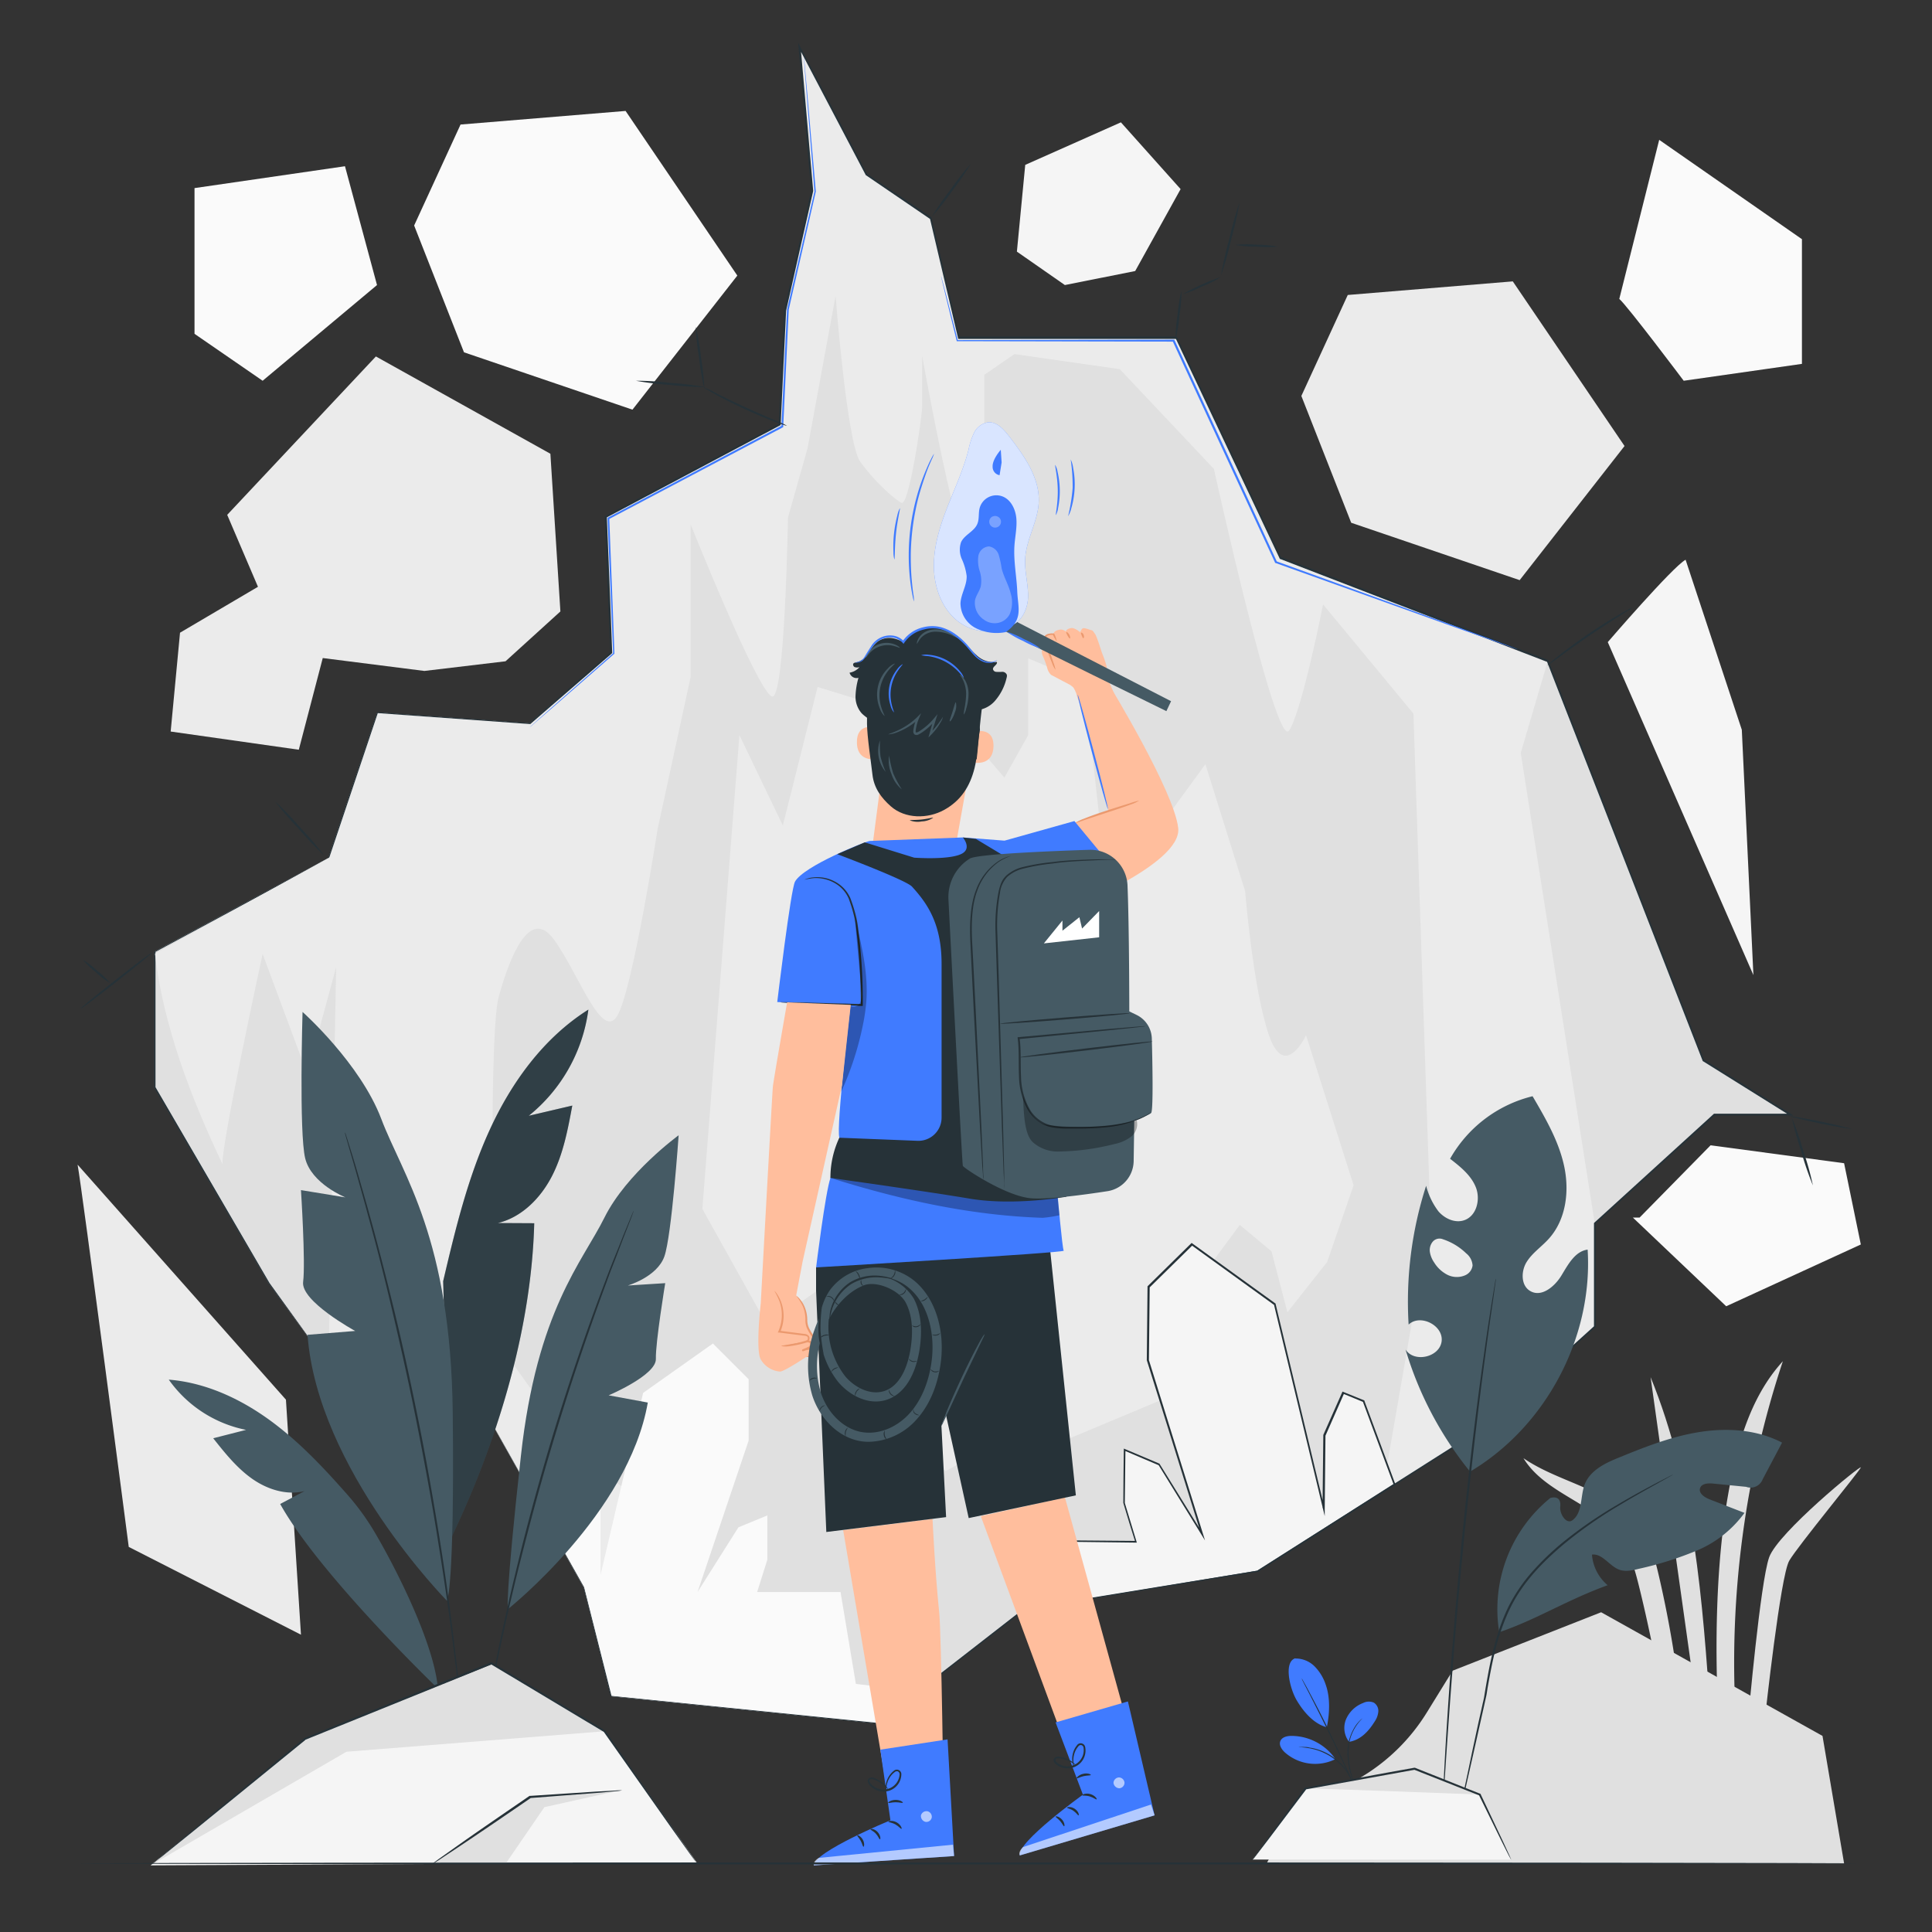 <svg xmlns="http://www.w3.org/2000/svg" viewBox="0 0 500 500"><rect x="0" y="0" width="500" height="500" fill="#333333" stroke="none"/><g id="freepik--background-complete--inject-43"><path d="M20.08,301.41c1.07,5.65,13.24,98.93,13.24,98.93l44.57,22.72L74,362.23Z" style="fill:#ebebeb"></path><path d="M427.17,356.4l12.33,87.78,3.2.1C440.66,414.47,438.48,384.06,427.17,356.4Z" style="fill:#e0e0e0"></path><path d="M461.4,352.29c-8.61,9.43-12.07,22.41-14.25,35-3.09,17.85-3.37,38.92-2.45,57l4.5.1A247.65,247.65,0,0,1,461.4,352.29Z" style="fill:#e0e0e0"></path><path d="M429.43,408.33c-1-4.35-2.12-8.77-4.6-12.47-3.35-5-8.82-8.17-14.31-10.64s-11.28-4.43-16.25-7.84c5.54,9.09,18.12,11.51,24.53,20,3.18,4.23,4.51,9.54,5.75,14.68,2.73,11.22,4.4,20.93,7.13,32.15h3.64A286.67,286.67,0,0,0,429.43,408.33Z" style="fill:#e0e0e0"></path><path d="M452.49,444.28s3.08-34.86,5.37-41.26,23.93-24.08,23.72-23.25S465.35,400,463.06,403.9s-6.24,40.38-6.24,40.38Z" style="fill:#e0e0e0"></path><path d="M477.25,482.25l-5.59-33-57.29-32-38.43,15.12-6.76,10.95a50,50,0,0,1-16.34,16.26c-8.22,5.06-21,14.51-25,22.61Z" style="fill:#e0e0e0"></path><path d="M419.07,77.36c2,1.66,16.67,21.18,16.67,21.18l30.6-4.37V61.9L429.4,36.19Z" style="fill:#fafafa"></path><polygon points="107.18 58.36 120.08 91.18 163.68 106.02 190.82 71.32 161.9 28.71 119.19 32.23 107.18 58.36" style="fill:#fafafa"></polygon><polygon points="336.79 102.47 349.69 135.29 393.29 150.14 420.43 115.43 391.51 72.82 348.8 76.34 336.79 102.47" style="fill:#ebebeb"></polygon><polygon points="275.59 73.77 293.79 70.14 305.54 48.94 290.09 31.66 265.33 42.67 263.17 65.12 275.59 73.77" style="fill:#f5f5f5"></polygon><polygon points="130.83 171.14 145.03 158.24 142.44 117.43 97.28 92.25 58.8 133.24 66.76 151.86 46.59 163.74 44.17 189.32 77.33 194.03 83.53 170.3 109.83 173.64 130.83 171.14" style="fill:#ebebeb"></polygon><path d="M436.23,144.86c-3.35,1.82-20.14,21.32-20.14,21.32l37.69,86.17-3-63.48Z" style="fill:#f5f5f5"></path><polygon points="67.97 98.54 97.57 73.77 89.28 43.02 50.34 48.68 50.34 86.39 67.97 98.54" style="fill:#fafafa"></polygon><polyline points="424.33 315.1 442.7 296.4 477.25 301.04 481.58 322.07 446.74 338.06 422.58 315.1" style="fill:#fafafa"></polyline></g><g id="freepik--Cave--inject-43"><polygon points="85 353.18 118.75 353.18 151.1 410.85 158.14 438.99 227.06 446.02 265.04 416.48 325.52 406.63 383.19 370.06 412.73 343.34 412.73 316.61 443.67 288.48 463.36 288.48 440.86 274.42 400.56 171.05 331.35 144.37 304.42 87.34 248.16 87.34 240.88 56.4 224.25 45.15 206.94 12.2 210.18 49.37 203.15 80.31 201.74 109.85 156.73 133.76 158.14 168.92 137.04 187.21 97.65 184.4 85 222.04 39.98 246.28 39.98 281.45 69.52 332.09 85 353.18" style="fill:#e0e0e0"></polygon><path d="M211.6,177.78l-9,35.86-11.24-23.4-9.59,122.62L198.57,343l16.78-11.64s4.8,34.94,6.85,36.31,22.61,13,22.61,13l15.07-8.22h16.44l29.46-12.33L311.26,330l9.59-13,8.22,6.85,4.11,15.76,10.28-13,6.85-19.86L338,267.91s-5.48,11.91-9.6,0-6.16-37.26-6.16-37.26l-10.28-32.88-13,17.81-5.48,9.59-8.91-13-2.05-18.5-3.43-17.81-13-5.48v19.87l-6.16,11-12.33-14.39-2.74-13v-11l-15.07,20.55Z" style="fill:#ebebeb"></path><path d="M157.89,438l20.86-41.2-28.56-19.43-17.14-24-5.14-1.71s-1.71-83.4,1.15-93.69,8-23.42,14.28-14.85,12.44,26.56,16.44,19.71,10.41-48.27,10.41-48.27l8.56-39.42V135.74s17.12,42.85,21,44.5c3.41,1.47,4.17-46.27,4.17-46.27L209,116l7.25-39.45s2.92,38,6.33,42.86,8.77,9.74,10.72,10.72,5.35-22.41,5.35-24.84V92.09s9.91,55.52,13,51.14,3.09-20.95,3.09-20.95V97l7.79-5.36,27.27,3.9,24.36,25.81s16.07,73.06,19.48,67.7,8.77-32.63,8.77-32.63l23.38,28.25,4.38,130-12.41,71.51,22.14-14.05,32.81-28.79V316.61L393.57,194.86l7-23.81-69.21-26.68-26.93-57H248.16L240.88,56.4,224.25,45.15,206.94,12.2l3.24,37.17-7,30.94-1.41,29.54-45,23.91,1.41,35.16L137,187.21,97.65,184.4,85,222l2.34,10.81L85,353.18h33.75l32.35,57.67Z" style="fill:#ebebeb"></path><polygon points="265.04 416.48 268.14 398.69 293.99 398.95 290.93 388.9 291.07 375.18 300 378.96 311.13 397 297.11 352.03 297.3 333.03 308.49 322.07 329.97 337.59 342.62 390.36 342.81 371.49 347.67 360.46 352.93 362.62 360.94 384.17 325.52 406.63 265.04 416.48" style="fill:#f5f5f5"></polygon><path d="M265,416.48l60.45-10-.07,0,35.4-22.5-.09.27-8-21.55.13.14-5.25-2.16.31-.13c-1.51,3.45-3.17,7.21-4.85,11l0-.1c-.06,5.95-.13,12.35-.19,18.87l0,2.05-.48-2c-3.66-15.25-7.53-31.4-11.52-48l-1.14-4.76.1.15-21.47-15.52.33,0q-5.67,5.56-11.19,11l.07-.18q-.09,9.69-.2,19V352c5,16.06,9.7,31.14,14,45l.52,1.67-.91-1.48-11.12-18.05.09.08-8.93-3.8.27-.17c-.06,4.84-.11,9.4-.16,13.72v0c1.11,3.64,2.1,6.93,3.05,10.06l.06.2H294l-25.85-.32.1-.08L265,416.48s0-.38.18-1.14l.57-3.41c.51-3,1.27-7.49,2.25-13.26v-.09h.09l25.85.21-.15.21c-1-3.13-2-6.41-3.08-10.05v-.06c0-4.32.08-8.87.13-13.71v-.29l.26.11,8.94,3.78.05,0,0,.06,11.15,18-.4.18c-4.32-13.84-9-28.92-14.05-45V352q.09-9.28.19-19v-.1l.07-.08,11.19-11,.16-.15.17.13,21.48,15.52.08.05,0,.1,1.14,4.76c4,16.61,7.85,32.76,11.5,48l-.5.05c.07-6.51.14-12.91.2-18.87v-.05l0,0,4.87-11,.1-.22.21.09L353,362.4l.09,0,0,.1,8,21.55.06.17-.15.1-35.44,22.43,0,0h0l-44.4,7.12-12,1.91-3.09.49Z" style="fill:#263238"></path><polyline points="141.94 394.52 147.06 381.18 151.46 379.42 155.42 388.67 155.42 407.61 166.44 360.48 184.5 347.7 193.75 356.95 193.75 372.81 180.53 412.01 191.1 395.27 198.59 392.19 198.59 403.64 195.95 412.01 217.53 412.01 221.5 435.8 237.76 437.69 227.06 446.02 158.14 438.99 151.1 410.85 141.94 394.52" style="fill:#fafafa"></polyline><path d="M85,353.18,69.47,332.13h0L39.88,281.51l0,0v0c0-10.52,0-22.38,0-35.16v-.09l.08,0,45-24.26-.08.09,12.65-37.65,0-.14h.15l39.38,2.8-.14.05L158,168.77l-.07.16c-.44-10.87-.92-22.87-1.42-35.16v-.14l.12-.06,45-23.92-.12.19c.43-9.12.92-19.26,1.4-29.54v0c2.17-9.59,4.58-20.19,7-30.95v.08c-1-11.57-2.12-24.28-3.25-37.17l-.1-1.21.57,1.08c5.4,10.27,11.31,21.54,17.31,32.94l-.08-.09L241,56.19l.08.05,0,.1c2.28,9.68,4.77,20.26,7.28,30.94l-.24-.19h56.42l.07.15,26.94,57-.14-.14L352,152.06l48.62,18.75.11,0,0,.1c13.8,35.4,27.26,70,40.29,103.37l-.1-.12,22.5,14.07.75.46H443.67l.17-.06-30.95,28.12.08-.18c0,9.05,0,17.94,0,26.73v.1l-.07.08-29.55,26.71v0h0l-57.68,36.56,0,0h-.05l-60.48,9.83.09,0-38,29.52-.06,0H227l-68.92-7.07H158l0-.1c-2.65-10.65-4.9-19.67-7-28.13v0c-14.09-25.17-24.7-44.11-32.3-57.7l.06,0L85,353.18l33.75-.07h0l0,0,32.4,57.64h0v0L158.28,439l-.13-.11,68.93,7-.13,0,38-29.55,0,0H265l60.48-9.86-.08,0,57.66-36.58,0,0,29.54-26.73-.08.18c0-8.79,0-17.68,0-26.73v-.1l.08-.08L443.5,288.3l.07-.07h19.79l-.13.46-22.51-14.06-.07,0,0-.08c-13-33.43-26.5-68-40.31-103.37l.15.15-48.62-18.74-20.58-7.94-.1,0,0-.09c-9.24-19.56-18.37-38.89-26.93-57l.23.15H248l-.05-.2c-2.51-10.68-5-21.27-7.28-30.94l.11.15L224.11,45.35l-.06,0,0-.06c-6-11.4-11.9-22.67-17.3-32.94l.46-.14c1.12,12.89,2.23,25.6,3.24,37.16v.08c-2.44,10.75-4.86,21.36-7,30.94v0c-.49,10.28-1,20.42-1.41,29.54V110l-.11.06-45,23.9.12-.2c.48,12.29,1,24.3,1.39,35.17v.1l-.08.06-21.1,18.28-.06,0H137l-39.38-2.83.19-.12L85.16,222.1l0,.06,0,0-45,24.22.08-.12c0,12.78,0,24.64,0,35.16l0-.06c12.54,21.53,22.5,38.65,29.49,50.66h0Z" style="fill:#263238"></path><path d="M40.12,246.8c2.08,18.71,9.52,37.83,17.63,54.82-1.7,0,10.22-54.74,10.22-54.74l11.5,30.95s12.85-46.27,16.34-61.77Z" style="fill:#ebebeb"></path><path d="M208,14.41s0,.21.08.61.1,1,.18,1.82c.14,1.62.36,4,.63,7,.53,6.09,1.3,14.87,2.24,25.68v.06c-2,8.78-4.4,19.15-7,30.54v0c-.44,9.34-.92,19.58-1.43,30.27v.15l-.13.07-7.94,4.19-37.08,19.57.13-.22c.51,13.33,1,25.2,1.33,34.94v.09l-.06.05-16,13.95-4.34,3.74-1.13,1-.4.31.37-.35,1.1-1,4.28-3.81,15.92-14.07-.06.14c-.4-9.73-.9-21.6-1.45-34.94V134l.13-.07,37.06-19.6,7.93-4.19-.13.21c.51-10.69,1-20.92,1.46-30.27v0l7.1-30.51v.06c-.87-10.83-1.57-19.61-2.06-25.7-.23-3-.41-5.38-.54-7-.05-.78-.09-1.39-.12-1.82A5.77,5.77,0,0,1,208,14.41Z" style="fill:#407BFF"></path><path d="M392.68,168a1.26,1.26,0,0,1-.3-.09l-.9-.3-3.45-1.2-12.95-4.59-45-16.13-.1,0,0-.1c-4.53-9.78-9.49-20.49-14.66-31.67-4.12-8.93-8.11-17.55-11.85-25.66l.23.15-56-.11h-.11l0-.11c-1.29-5.25-2.32-9.41-3-12.28-.34-1.41-.6-2.5-.79-3.27-.08-.35-.14-.63-.19-.84a1.2,1.2,0,0,1-.05-.29,1.33,1.33,0,0,1,.09.28l.23.84.86,3.24c.73,2.86,1.8,7,3.15,12.25l-.14-.11,56-.1h.16l.06.14,11.87,25.65c5.16,11.19,10.11,21.91,14.63,31.69l-.14-.13,44.93,16.3,12.9,4.73,3.43,1.28.88.34A1.52,1.52,0,0,1,392.68,168Z" style="fill:#407BFF"></path><path d="M479.63,292.26a145.08,145.08,0,0,1-17-3.51,145.08,145.08,0,0,1,17,3.51Z" style="fill:#263238"></path><path d="M182.29,100.64a63.29,63.29,0,0,1-1.37-8,61.35,61.35,0,0,1-.86-8.08,65.55,65.55,0,0,1,1.37,8A63.7,63.7,0,0,1,182.29,100.64Z" style="fill:#263238"></path><path d="M203.67,110.17a3.07,3.07,0,0,1-.91-.23c-.57-.19-1.39-.48-2.4-.86-2-.76-4.77-1.88-7.76-3.26s-5.63-2.74-7.51-3.78c-1-.52-1.7-1-2.21-1.28a3.49,3.49,0,0,1-.78-.53,24.39,24.39,0,0,1,3.16,1.48c1.92,1,4.58,2.27,7.56,3.64s5.7,2.55,7.68,3.39A26.36,26.36,0,0,1,203.67,110.17Z" style="fill:#263238"></path><path d="M164.55,98.54a73.86,73.86,0,0,1,9,.56,74.81,74.81,0,0,1,8.92,1.08,79.19,79.19,0,0,1-9-.56A80.53,80.53,0,0,1,164.55,98.54Z" style="fill:#263238"></path><path d="M251.24,42.4a73.71,73.71,0,0,1-4.82,7,68.31,68.31,0,0,1-5.25,6.68,70.65,70.65,0,0,1,4.83-7A67.42,67.42,0,0,1,251.24,42.4Z" style="fill:#263238"></path><path d="M305.75,75.35a38.08,38.08,0,0,1-.5,6.25,37.47,37.47,0,0,1-1,6.19,38.74,38.74,0,0,1,.49-6.25A37.3,37.3,0,0,1,305.75,75.35Z" style="fill:#263238"></path><path d="M316,71.68a28.38,28.38,0,0,1-4.84,2.43,28.61,28.61,0,0,1-5,2A55.44,55.44,0,0,1,316,71.68Z" style="fill:#263238"></path><path d="M320.8,52.3a93.47,93.47,0,0,1-2.16,9.57A90.3,90.3,0,0,1,316,71.31a92.09,92.09,0,0,1,2.17-9.57A91.89,91.89,0,0,1,320.8,52.3Z" style="fill:#263238"></path><path d="M330.7,63.84a30.27,30.27,0,0,1-5.5,0,28,28,0,0,1-5.48-.47,30.22,30.22,0,0,1,5.5-.05A28.12,28.12,0,0,1,330.7,63.84Z" style="fill:#263238"></path><path d="M422.4,157.27a3.83,3.83,0,0,1-.85.62c-.67.42-1.47.92-2.4,1.52-2,1.28-4.82,3.06-7.84,5.12s-5.71,4-7.64,5.42l-2.3,1.67a4.08,4.08,0,0,1-.88.57,4,4,0,0,1,.76-.73c.5-.44,1.25-1.06,2.19-1.81,1.88-1.49,4.54-3.48,7.58-5.55s5.86-3.81,7.94-5c1-.6,1.89-1.07,2.49-1.38A4.13,4.13,0,0,1,422.4,157.27Z" style="fill:#263238"></path><path d="M469.18,306.78a80.55,80.55,0,0,1-3-8.72,81.48,81.48,0,0,1-2.47-8.88,81.94,81.94,0,0,1,3,8.72A81,81,0,0,1,469.18,306.78Z" style="fill:#263238"></path><path d="M20.82,261.07c-.09-.11,4-3.46,9.11-7.48s9.33-7.18,9.42-7.07-4,3.46-9.1,7.48S20.91,261.18,20.82,261.07Z" style="fill:#263238"></path><path d="M21.46,248.4a20.55,20.55,0,0,1,3.68,2.81,20.62,20.62,0,0,1,3.34,3.21,21,21,0,0,1-3.68-2.81A21.14,21.14,0,0,1,21.46,248.4Z" style="fill:#263238"></path><path d="M71.18,207.39a84.06,84.06,0,0,1,6.56,6.82,88.3,88.3,0,0,1,6.17,7.18,85.3,85.3,0,0,1-6.56-6.83A89.27,89.27,0,0,1,71.18,207.39Z" style="fill:#263238"></path></g><g id="freepik--Character--inject-43"><path d="M260.54,219l26.32-9.16L279,180.11l8.09-2.81s16.77,27.48,17.83,37-29.63,21.42-29.63,21.42Z" style="fill:#ffbe9d"></path><path d="M294.82,207.19a9.57,9.57,0,0,1-2.35,1.07c-1.5.56-3.58,1.26-5.88,2l-5.89,1.95a23.22,23.22,0,0,1-2.44.81,8.81,8.81,0,0,1,2.31-1.16c1.47-.61,3.55-1.34,5.86-2.09s4.4-1.4,5.92-1.87A19,19,0,0,1,294.82,207.19Z" style="fill:#eb996e"></path><path d="M283.35,164c-.49-.62-.44-.81-1-.94s-1.73-.65-2.13-.44-.68,1-.68,1-1.37-1.22-2.33-1.07-1.34.58-1.36.91a1.92,1.92,0,0,0-1.6-.5c-1,.16-1.64.61-1.64,1.29a3.5,3.5,0,0,0-1.23,0,2.18,2.18,0,0,0-.64.35,1.38,1.38,0,0,0-.43,1.64l.51,1.26s-1.12.42-1.18.89a2.62,2.62,0,0,0,.2,1.28,23.71,23.71,0,0,1,1.22,3.35,3.69,3.69,0,0,0,.95,1.63l4.93,2.6a8.31,8.31,0,0,1,.83.66,6.9,6.9,0,0,1,1,2.44c.84,2.32,3.35,8,3.35,8l8.46-3.64-3.19-7.4-1-2.4a7.29,7.29,0,0,0-.08-2.76,31,31,0,0,0-1.09-3.11C285,168.46,283.85,164.6,283.35,164Z" style="fill:#ffbe9d"></path><path d="M273.51,166a7.46,7.46,0,0,1-1-1.73l0-.1c0,.17.06.11,0,.13h-.18l-.34,0a3.66,3.66,0,0,0-.73.16,1.22,1.22,0,0,0-.8,1.17l0-.1c.2.44.38.9.56,1.37.67,1.76,1.2,3.37,1.59,4.53a10.26,10.26,0,0,1,.56,1.92,6.49,6.49,0,0,1-.91-1.79c-.48-1.13-1.06-2.73-1.73-4.48-.18-.46-.35-.92-.53-1.34l0,0v-.05a1.66,1.66,0,0,1,1.15-1.61,4.82,4.82,0,0,1,.84-.15,2.54,2.54,0,0,1,.39,0l.21,0,.13,0s.13,0,.15.25l0-.1A7.87,7.87,0,0,1,273.51,166Z" style="fill:#eb996e"></path><path d="M276.89,165.26c-.14,0-.36-.32-.6-.75s-.44-.82-.33-.92.5.17.78.66S277,165.23,276.89,165.26Z" style="fill:#eb996e"></path><path d="M280.36,165.16c-.15,0-.25-.32-.4-.66s-.28-.65-.17-.76.47.1.66.56S280.5,165.18,280.36,165.16Z" style="fill:#eb996e"></path><path d="M286.74,209.41c-.14,0-2-6.57-4.17-14.76s-3.81-14.86-3.67-14.89,2,6.57,4.17,14.76S286.88,209.38,286.74,209.41Z" style="fill:#407BFF"></path><path d="M263.69,161.21l-5.43-2.84-.51,3.82,5.74,2.85c.33.36,38.37,19,38.37,19l1.21-2.57Z" style="fill:#455a64"></path><path d="M268.81,130.12c.36-6.4-3.73-12.09-7.63-17.17-1.39-1.82-3.18-3.83-5.46-3.65A4.83,4.83,0,0,0,252.1,112a18,18,0,0,0-1.45,4.43c-1.3,5.08-3.52,9.86-5.43,14.73s-3.53,10-3.53,15.22,1.82,10.68,5.82,14.07c3.66,3.11,9.31,4,13.41,1.62,3.12-.52,5-4.12,5.13-7.36s-.93-6.74-.74-10.13C265.59,139.58,268.54,135.07,268.81,130.12Z" style="fill:#407BFF"></path><g style="opacity:0.8"><path d="M268.81,130.12c.36-6.4-3.73-12.09-7.63-17.17-1.39-1.82-3.18-3.83-5.46-3.65A4.83,4.83,0,0,0,252.1,112a18,18,0,0,0-1.45,4.43c-1.3,5.08-3.52,9.86-5.43,14.73s-3.53,10-3.53,15.22,1.82,10.68,5.82,14.07c3.66,3.11,9.31,4,13.41,1.62,3.12-.52,5-4.12,5.13-7.36s-.93-6.74-.74-10.13C265.59,139.58,268.54,135.07,268.81,130.12Z" style="fill:#fff"></path></g><path d="M263.27,153.18c-.16-4-1-8-.73-12,.16-2.34.69-4.67.49-7s-1.35-4.8-3.52-5.68a4.48,4.48,0,0,0-6,3.07c-.32,1.31-.05,2.74-.57,4-.82,2-3.33,2.8-4.22,4.75a6,6,0,0,0,.22,4.42,14.82,14.82,0,0,1,1.23,4.34c.08,2.43-1.5,4.66-1.6,7.09a7.31,7.31,0,0,0,4,6.41,12.08,12.08,0,0,0,7.73,1C264.91,160.38,263.43,157.19,263.27,153.18Z" style="fill:#407BFF"></path><g style="opacity:0.3"><path d="M261.58,153.63c-.54-2.28-1.84-4.33-2.37-6.62a23.7,23.7,0,0,0-.75-3.44,3.15,3.15,0,0,0-2.54-2.16,3,3,0,0,0-2.72,2.46,8.83,8.83,0,0,0,.35,3.94,8.15,8.15,0,0,1,.27,3.94c-.32,1.25-1.21,2.31-1.48,3.57a5.18,5.18,0,0,0,2.3,5.05,4.63,4.63,0,0,0,2.52.91,4.36,4.36,0,0,0,4.13-2.29A7.8,7.8,0,0,0,261.58,153.63Z" style="fill:#fff"></path></g><g style="opacity:0.3"><path d="M256.81,133.69a1.52,1.52,0,1,0,2.18.88,1.56,1.56,0,0,0-1.8-1" style="fill:#fff"></path></g><path d="M259,116.41s-2.2,2.45-2.11,4.35a2.17,2.17,0,0,0,1.8,2.22l.53-3.29Z" style="fill:#407BFF"></path><path d="M269.3,167.82a23,23,0,0,1-4.49-1.93,23.55,23.55,0,0,1-4.26-2.4,22.85,22.85,0,0,1,4.49,1.93A23.72,23.72,0,0,1,269.3,167.82Z" style="fill:#407BFF"></path><path d="M236.54,155.66a8,8,0,0,1-.37-1.51c-.22-1-.44-2.4-.65-4.17a56.12,56.12,0,0,1-.34-6.25,57.24,57.24,0,0,1,2.06-15.17,55.47,55.47,0,0,1,2-5.94c.67-1.65,1.27-3,1.73-3.85a10,10,0,0,1,.76-1.35,9.85,9.85,0,0,1-.57,1.44c-.41.9-1,2.23-1.58,3.89s-1.26,3.67-1.87,5.93a62.48,62.48,0,0,0-2,15c0,2.34.07,4.45.23,6.22s.32,3.19.48,4.17A9.92,9.92,0,0,1,236.54,155.66Z" style="fill:#407BFF"></path><path d="M231.46,144.78a6.83,6.83,0,0,1-.24-1.95,32.05,32.05,0,0,1,1-9.43,6.57,6.57,0,0,1,.66-1.86c.15,0-.62,2.94-1,6.59S231.62,144.77,231.46,144.78Z" style="fill:#407BFF"></path><path d="M273.27,133.3c-.16,0,.54-2.9.48-6.49s-.81-6.44-.66-6.48a5.51,5.51,0,0,1,.62,1.83,22,22,0,0,1,.13,9.29A5.68,5.68,0,0,1,273.27,133.3Z" style="fill:#407BFF"></path><path d="M276.42,133.6a46.49,46.49,0,0,0,1.18-7.31,47.58,47.58,0,0,0-.51-7.39,6.8,6.8,0,0,1,.63,2.11,22.21,22.21,0,0,1-.47,10.54A7,7,0,0,1,276.42,133.6Z" style="fill:#407BFF"></path><path d="M233.36,166.65l.46-.12a8.47,8.47,0,0,1,7-4.15,11,11,0,0,1,7.72,2.88c1.47,1.3,2.63,2.91,4.1,4.21a6.42,6.42,0,0,0,5.35,1.85c.23.72-1.1,1.14-1,1.89a.89.89,0,0,0,.76.66,10.3,10.3,0,0,0,1.57,0,1.25,1.25,0,0,1,1.25.77,1.52,1.52,0,0,1-.06.76,13.67,13.67,0,0,1-3.11,6.09,7.1,7.1,0,0,1-6.23,2.27,11.27,11.27,0,0,1-4.76-2.68l-8.18-6.56a18.38,18.38,0,0,1-3.49-3.33A6.24,6.24,0,0,1,233.36,166.65Z" style="fill:#263238"></path><path d="M235.07,167.1a8.94,8.94,0,0,0-3.81-1.89,5.33,5.33,0,0,0-4.1.79,11.78,11.78,0,0,0-2.5,3.09,5,5,0,0,1-3.08,2.35,1.13,1.13,0,0,0-.66.21c-.3.28-.08.84.29,1a2,2,0,0,0,1.22,0,4.33,4.33,0,0,1-2.56,1.44,1.87,1.87,0,0,0,2.3,1.33,19.46,19.46,0,0,0-.76,4.71,6.5,6.5,0,0,0,1.54,4.41c1.19,1.29,3.13,2,3.65,3.68" style="fill:#263238"></path><path d="M246.55,223.3,225.26,223l2.38-18.16s-1.46-.31-1.56-8.21-.46-21.31-.46-21.31h0a27.39,27.39,0,0,1,27.55,3.46l1.17.9Z" style="fill:#ffbe9d"></path><path d="M251.87,189.43c.13-.06,5.42-1.61,5.24,3.79s-5.55,4.11-5.55,4S251.87,189.43,251.87,189.43Z" style="fill:#ffbe9d"></path><path d="M226.54,188.3c-.13-.06-4.94-1.36-4.77,4s5.55,4.12,5.56,4S226.54,188.3,226.54,188.3Z" style="fill:#ffbe9d"></path><path d="M253.61,188.82c-.8,4.53-.64,6.91-1.39,9.93-1.18,4.78-3.55,8.45-7.85,10.84s-10.12,2.34-13.82-.91c-2.56-2.26-4.38-4.81-4.76-8.2s-1.38-9.78-1.41-13.2c0-6.16.17-11.69.17-11.69l17.58-3.19,10,6Z" style="fill:#263238"></path><path d="M235.47,212.31a5.6,5.6,0,0,0,3.08.27,5.75,5.75,0,0,0,2.95-.93c-.05-.14-1.35.27-3,.44S235.49,212.17,235.47,212.31Z" style="fill:#263238"></path><path d="M252.76,196.52c.52-4.64.85-9.94,1.58-14.83.27-1.84.92-4.48.76-6.33s-.67-1.29-1.49-3c-1-2.1-4.93-3.5-7.21-4s-2.57-2.44-4.33-.9A5.71,5.71,0,0,0,231.66,170a4,4,0,0,0-6.54,4,3.89,3.89,0,0,0-2.62,5.94c.82,1.26,2.29,1.95,3.19,3.15a4.52,4.52,0,0,1,.27,4.87" style="fill:#263238"></path><path d="M230.1,195.55a8.66,8.66,0,0,0,.61,4.75,8.56,8.56,0,0,0,2.68,4,29.74,29.74,0,0,1-2.22-4.14A31.06,31.06,0,0,1,230.1,195.55Z" style="fill:#455a64"></path><path d="M227.74,191.61a8.38,8.38,0,0,0,1.48,8.16,24.38,24.38,0,0,1-1.34-4A24,24,0,0,1,227.74,191.61Z" style="fill:#455a64"></path><path d="M249.89,173A12,12,0,0,0,244.4,168a7,7,0,0,0-7.06.89" style="fill:#263238"></path><path d="M249.45,184.9c-.09,0,0-.63.17-1.6a21,21,0,0,0,.41-3.74,8.45,8.45,0,0,0-.81-3.58c-.42-.85-.85-1.29-.78-1.36s.6.28,1.16,1.14a7.16,7.16,0,0,1,1.05,3.79,13.3,13.3,0,0,1-.6,3.86A4.22,4.22,0,0,1,249.45,184.9Z" style="fill:#455a64"></path><path d="M245.81,186.68c-.16-.08.28-1.15.7-2.49s.69-2.47.87-2.44a4.29,4.29,0,0,1-.27,2.63C246.66,185.79,246,186.77,245.81,186.68Z" style="fill:#455a64"></path><path d="M228.92,185.3a4.59,4.59,0,0,1-1.21-1.93A9.53,9.53,0,0,1,229.77,173a4.56,4.56,0,0,1,1.86-1.31c.06.08-.65.58-1.53,1.61a10.36,10.36,0,0,0-2.3,4.68,10.47,10.47,0,0,0,.32,5.21C228.54,184.51,229,185.24,228.92,185.3Z" style="fill:#455a64"></path><path d="M248.15,165.21a7.89,7.89,0,0,1-1.74-.73,10.22,10.22,0,0,0-4.24-1,5.14,5.14,0,0,0-3.85,1.63,10.79,10.79,0,0,0-1,1.54c-.07,0-.09-.82.64-1.82a4.78,4.78,0,0,1,1.64-1.38,5.76,5.76,0,0,1,2.54-.59,8.94,8.94,0,0,1,4.45,1.27C247.63,164.67,248.19,165.14,248.15,165.21Z" style="fill:#455a64"></path><path d="M224.09,170.21c-.06,0,.06-.63.63-1.43a5.82,5.82,0,0,1,6.85-2c.91.37,1.34.81,1.3.87s-.56-.21-1.44-.45a6.2,6.2,0,0,0-6.37,1.85C224.45,169.73,224.18,170.25,224.09,170.21Z" style="fill:#455a64"></path><path d="M229.89,190.06c0-.08.87-.31,2.29-.95a18.37,18.37,0,0,0,5.21-3.53l1-1-.56,1.32a12.09,12.09,0,0,0-.76,2.56c-.09.45-.16,1,0,1.08s.6-.1,1-.39a15.92,15.92,0,0,0,3.62-3.2l.94-1.12-.43,1.39L241,190.1l-.4-.25a23.49,23.49,0,0,0,3.44-4.35,4.35,4.35,0,0,1-.6,1.41,15,15,0,0,1-2.5,3.29l-.66.66.25-.9c.33-1.19.7-2.49,1.1-3.9l.51.27a16.06,16.06,0,0,1-3.74,3.36,5.63,5.63,0,0,1-.7.4,1,1,0,0,1-1,0,1.06,1.06,0,0,1-.34-.93,5.55,5.55,0,0,1,.11-.76,11.81,11.81,0,0,1,.83-2.68l.47.32a16.65,16.65,0,0,1-5.47,3.43A7.5,7.5,0,0,1,229.89,190.06Z" style="fill:#455a64"></path><path d="M240.18,169.24a2.76,2.76,0,0,0-1.7-1.32,4.86,4.86,0,0,0-2.18,0,7.82,7.82,0,0,0-4.59,2.66c-.27.31-.5.8-.22,1.1a.9.9,0,0,0,.6.21,34.1,34.1,0,0,0,7.95-.28" style="fill:#263238"></path><path d="M258.08,170.79s-.09.14-.34.31a2.84,2.84,0,0,1-1.25.44,4.31,4.31,0,0,1-2.09-.3,6.53,6.53,0,0,1-2.26-1.62c-.73-.73-1.39-1.63-2.19-2.49a17.57,17.57,0,0,0-2.81-2.49,11.16,11.16,0,0,0-3.68-1.79,8.75,8.75,0,0,0-4.34.06,8.42,8.42,0,0,0-5.1,3.43l-.18.29-.22-.25a4.26,4.26,0,0,0-2.74-1.41,5.31,5.31,0,0,0-2.84.51c-1.74.77-2.49,2.4-3.32,3.54-.41.58-.73,1.12-1.11,1.56a2.56,2.56,0,0,1-1.2.81,2.31,2.31,0,0,1-.9.07.69.69,0,0,1-.3-.07,4.37,4.37,0,0,0,1.15-.16,2.55,2.55,0,0,0,1.07-.81c.33-.42.64-1,1-1.57s.78-1.24,1.27-2a5.88,5.88,0,0,1,2.12-1.8,5.65,5.65,0,0,1,3.08-.58,4.67,4.67,0,0,1,3.06,1.54l-.4,0a8.92,8.92,0,0,1,5.4-3.68,9.31,9.31,0,0,1,4.6,0,11.53,11.53,0,0,1,3.83,1.89,17.92,17.92,0,0,1,2.85,2.58c.8.91,1.45,1.81,2.13,2.54a5.16,5.16,0,0,0,4.07,2A3.61,3.61,0,0,0,258.08,170.79Z" style="fill:#407BFF"></path><path d="M231.34,184.36a4.46,4.46,0,0,1-.88-1.81,10.09,10.09,0,0,1,1.69-9.29,4.57,4.57,0,0,1,1.47-1.38c.06.06-.49.6-1.17,1.6a11,11,0,0,0-1.64,9C231.09,183.63,231.42,184.32,231.34,184.36Z" style="fill:#407BFF"></path><path d="M249.45,175.41c-.08.05-.48-.57-1.27-1.43a13.65,13.65,0,0,0-3.59-2.76,13.4,13.4,0,0,0-4.3-1.4,17.3,17.3,0,0,1-1.9-.24,4.52,4.52,0,0,1,1.94-.13,11.69,11.69,0,0,1,8.13,4.29A4.86,4.86,0,0,1,249.45,175.41Z" style="fill:#407BFF"></path><path d="M218.21,396h0l11.07,65.44L244.2,467s-.56-44.08-1.13-49.65c-1.13-11-1.73-24.24-1.73-24.24Z" style="fill:#ffbe9d"></path><polygon points="253.83 392.38 279.48 461.75 294.59 456.34 275.61 387.54 275.61 387.54 253.83 392.38" style="fill:#ffbe9d"></polygon><path d="M211.2,334l2.65,62.48,31-3.85L243.64,369l2-5-.84,2.1,5.9,26.78L278.43,387l-6.76-64.5s-3.61-9.17-3.86-10.86-9.87-6.75-9.87-6.75L211.2,328Z" style="fill:#263238"></path><path d="M254.83,345.26a3.88,3.88,0,0,1-.4,1l-1.22,2.53c-1,2.13-2.45,5.08-4,8.36l-3.89,8.41c-.46,1-.86,1.84-1.2,2.54a3.76,3.76,0,0,1-.5.91,3.9,3.9,0,0,1,.32-1c.23-.62.59-1.51,1-2.61.91-2.19,2.22-5.2,3.75-8.48s3-6.22,4.12-8.31c.56-1.05,1-1.88,1.37-2.45A4.09,4.09,0,0,1,254.83,345.26Z" style="fill:#455a64"></path><path d="M225.07,217.64c-1.28.18-17.12,6.52-19.32,10.52-1.11,2-4.6,31.17-4.6,31.17l19,.73s-3.83,31.63-2.92,34.37c0,0-1.71,8.67-2.31,10.41-1.34,3.91-3.71,23.16-3.71,23.16s64.45-3.77,64.08-4.32-1.64-14.93-1.64-14.93l-2-80.14L260,217.56l-10.8-.83Z" style="fill:#407BFF"></path><path d="M202,259.36a2,2,0,0,1,.4,0h1.16l4.36.08,15.12.41-.25.24c0-3.2-.09-6.7-.32-10.35-.14-2.16-.32-4.27-.53-6.3-.12-1-.23-2-.34-3a22.44,22.44,0,0,0-.45-2.82,38.13,38.13,0,0,0-1.51-5.08,8.5,8.5,0,0,0-2.81-3.49,9.72,9.72,0,0,0-6.25-1.79,17.36,17.36,0,0,0-2.42.42,7,7,0,0,1,2.4-.62,9.65,9.65,0,0,1,6.48,1.69,8.82,8.82,0,0,1,3,3.62,38.81,38.81,0,0,1,1.58,5.14,26.43,26.43,0,0,1,.48,2.87c.11,1,.23,2,.35,3,.22,2,.4,4.15.54,6.32.23,3.65.32,7.17.29,10.38v.26h-.25l-15.12-.6-4.36-.22-1.16-.07A1.8,1.8,0,0,1,202,259.36Z" style="fill:#263238"></path><polygon points="278.05 212.49 291.8 229.12 276.35 238.83 258.81 221.77 259.97 217.56 278.05 212.49" style="fill:#407BFF"></polygon><g style="opacity:0.3"><path d="M221.19,237.23q.87,9.65,1.75,19.28a5,5,0,0,1-.37,3.1c-.55.91-2,1.32-2.67.51l-2.2,22.42a79.36,79.36,0,0,0,5.61-17.24,49.84,49.84,0,0,0,.87-5.84C224.78,252,223,244.53,221.19,237.23Z"></path></g><path d="M206,335.28a8.3,8.3,0,0,1,2.61,5.34,14,14,0,0,0,.23,2.41c.36,1.35,1.43,2.39,1.95,3.69a2.68,2.68,0,0,1,.17,1.74,1.43,1.43,0,0,1-1.29,1.05,1.68,1.68,0,0,1-1.18-.63c-1.21-1.28-1.42-3.29-2.7-4.5" style="fill:#ffbe9d"></path><path d="M205.81,344.38s.3.16.66.63a13.06,13.06,0,0,1,1.18,2.17,6.29,6.29,0,0,0,.87,1.39c.36.44.91.84,1.43.66a1.38,1.38,0,0,0,.85-1.46,4.52,4.52,0,0,0-.79-2,16.85,16.85,0,0,1-1.17-2,5.45,5.45,0,0,1-.4-2.19,8.88,8.88,0,0,0-.66-3.48,13.06,13.06,0,0,0-1.76-2.79s.29.16.7.58a7.71,7.71,0,0,1,1.4,2.06,8.78,8.78,0,0,1,.8,3.61,5.13,5.13,0,0,0,.39,2,17.12,17.12,0,0,0,1.15,2,5,5,0,0,1,.85,2.25,1.86,1.86,0,0,1-1.22,1.95,1.4,1.4,0,0,1-1.14-.16,2.64,2.64,0,0,1-.76-.68,6.21,6.21,0,0,1-.87-1.51,19.37,19.37,0,0,0-1-2.21C206,344.64,205.78,344.41,205.81,344.38Z" style="fill:#eb996e"></path><path d="M203.71,259.4s-3.51,20.06-3.69,21.81-3.14,56.1-3.14,56.1-1.39,12.06,0,14.5a6.3,6.3,0,0,0,5,3.15c1.08,0,6.78-3.8,6.78-3.8h0L207,337.79l-.95-2.51,1.68-8.86,10.19-45.63,2.25-20.73Z" style="fill:#ffbe9d"></path><path d="M200.47,334a10.39,10.39,0,0,1,1.27,10.58l6.46.82a1.4,1.4,0,0,1,1,.39,1,1,0,0,1-.24,1.3,2.73,2.73,0,0,1-1.37.49q-2.67.45-5.36.77" style="fill:#ffbe9d"></path><path d="M202.21,348.37a3.79,3.79,0,0,1,1-.25c.68-.13,1.66-.3,2.86-.5.6-.1,1.29-.17,2-.34a1.61,1.61,0,0,0,.84-.46A.74.74,0,0,0,209,346c-.15-.22-.53-.29-1-.34l-1.29-.16-2.71-.34-2.36-.3-.34,0,.14-.32a10.49,10.49,0,0,0,.34-7.62,18.15,18.15,0,0,0-1.38-2.85,2.55,2.55,0,0,1,.57.64,9.24,9.24,0,0,1,1.13,2.1,10.42,10.42,0,0,1-.19,7.94l-.2-.36,2.35.3,2.71.35,1.29.17a1.69,1.69,0,0,1,1.29.57,1.18,1.18,0,0,1-.16,1.37,1.9,1.9,0,0,1-1.08.6c-.74.16-1.39.2-2,.29-1.22.15-2.21.26-2.89.33A5.08,5.08,0,0,1,202.21,348.37Z" style="fill:#eb996e"></path><path d="M208.69,351.16a2.92,2.92,0,0,0,1.4-.59,1,1,0,0,0,.19-1.37c-.38-.43-1.94.06-2.48.22a8.2,8.2,0,0,0,1.86-.9.86.86,0,0,0,.15-1,1.05,1.05,0,0,0-1.13-.31,24.84,24.84,0,0,1-6.47,1.2" style="fill:#ffbe9d"></path><path d="M202.21,348.37c0-.08.93-.12,2.4-.41.74-.15,1.61-.35,2.56-.61.49-.13,1-.28,1.51-.44a1.38,1.38,0,0,1,1,.11,1,1,0,0,1,.51,1,1.2,1.2,0,0,1-.41.79,3.75,3.75,0,0,1-.65.38c-.43.19-.84.36-1.24.51l-.16-.47a5.29,5.29,0,0,1,2.34-.33.73.73,0,0,1,.5.4,1.13,1.13,0,0,1,.08.56,1.34,1.34,0,0,1-.41.82,2.26,2.26,0,0,1-1.11.5c-.27.05-.42.05-.43,0s.13-.08.39-.18a2.45,2.45,0,0,0,.93-.55,1,1,0,0,0,.27-.64c0-.24-.1-.51-.32-.53a5.43,5.43,0,0,0-2.09.4.25.25,0,0,1-.31-.16.26.26,0,0,1,.15-.31c.38-.15.79-.32,1.19-.51a3.06,3.06,0,0,0,.54-.31.75.75,0,0,0,.23-.44c.07-.39-.46-.64-.87-.53s-1,.3-1.51.41a24.32,24.32,0,0,1-2.62.51A7,7,0,0,1,202.21,348.37Z" style="fill:#eb996e"></path><path d="M224.84,373.14a12.85,12.85,0,0,1-2.83-.31c-5.24-1.16-9.87-5.75-11.79-11.67a27.17,27.17,0,0,1,.6-17.1,26.27,26.27,0,0,1,1.41-3.35,15.3,15.3,0,0,1,2.54-6.81,14.26,14.26,0,0,1,9.8-5.71,15.62,15.62,0,0,1,12,3.23c5.18,4.23,7.84,12,7,20.36-.47,4.4-1.95,10.67-6.34,15.55A17,17,0,0,1,224.84,373.14ZM212.34,347a24.05,24.05,0,0,0,.09,13.4c1.67,5.15,5.63,9.13,10.09,10.12s9.44-.91,12.92-4.79c3.1-3.44,5.15-8.5,5.75-14.24.63-5.92-.65-13.84-6.12-18.31a12.78,12.78,0,0,0-5.91-2.65,12.53,12.53,0,0,1,7.32,5.54c1.83,3.48,2.32,8,1.47,13.36-.58,3.62-2.3,10-7.4,12.4s-10.54-.54-13.6-4.15A22.47,22.47,0,0,1,212.34,347Zm2.15-5.6a20.86,20.86,0,0,0,4.24,14.77c2.51,3,7,5.33,10.85,3.54,4.11-1.9,5.57-7.48,6.07-10.64.77-4.88.36-8.89-1.23-11.92-1.7-3.25-7.38-5.68-10.66-4.58C219.55,334.17,216.43,337.79,214.49,341.44Z" style="fill:#455a64"></path><path d="M231,331c0,.09-1.24-.26-3.26-.4a12.72,12.72,0,0,0-7.49,1.75,12.58,12.58,0,0,0-4.75,6,18.41,18.41,0,0,0-.76,3.18,2.56,2.56,0,0,1-.05-.9,9.1,9.1,0,0,1,.47-2.4,12.17,12.17,0,0,1,4.82-6.36,12.33,12.33,0,0,1,7.79-1.68,15.3,15.3,0,0,1,2.4.46A2.73,2.73,0,0,1,231,331Z" style="fill:#263238"></path><path d="M213.17,350.53a13.74,13.74,0,0,1-1.34-6c-.2-3.42.7-6.12.84-6.05a41.28,41.28,0,0,0-.32,6A56.82,56.82,0,0,0,213.17,350.53Z" style="fill:#263238"></path><path d="M214.67,345.58a5.46,5.46,0,0,0-1.29.12,5.92,5.92,0,0,0-1.16.58,1.73,1.73,0,0,1,1.11-.79A1.62,1.62,0,0,1,214.67,345.58Z" style="fill:#263238"></path><path d="M217,353.9a11.05,11.05,0,0,0-1.07.46,9.46,9.46,0,0,0-.88.76A1.93,1.93,0,0,1,217,353.9Z" style="fill:#263238"></path><path d="M221.32,361.33a1.45,1.45,0,0,1,.24-1.26,1.43,1.43,0,0,1,1-.75,4.54,4.54,0,0,0-.86.86A4.44,4.44,0,0,0,221.32,361.33Z" style="fill:#263238"></path><path d="M231.62,361.35a1.58,1.58,0,0,1-1.6-1.76,3.35,3.35,0,0,0,.56,1.1A3.17,3.17,0,0,0,231.62,361.35Z" style="fill:#263238"></path><path d="M237.38,352.16a1.44,1.44,0,0,1-2.24-.58,2.78,2.78,0,0,0,1,.65A3,3,0,0,0,237.38,352.16Z" style="fill:#263238"></path><path d="M238.25,342.67c.07,0-.24.66-1,.78A1.2,1.2,0,0,1,236,343a2.61,2.61,0,0,0,1.19.25A2.35,2.35,0,0,0,238.25,342.67Z" style="fill:#263238"></path><path d="M234.46,333.51a1.35,1.35,0,0,1-.52,1.27,1.31,1.31,0,0,1-1.33.31,2.67,2.67,0,0,0,1.19-.47A2.61,2.61,0,0,0,234.46,333.51Z" style="fill:#263238"></path><path d="M223.5,332.63s-.09.14-.29.06a.8.8,0,0,1-.42-.54,1,1,0,0,1,.09-.92,8.67,8.67,0,0,0,.11.86.85.85,0,0,0,.29.47C223.39,332.65,223.48,332.6,223.5,332.63Z" style="fill:#263238"></path><path d="M217.11,337.77c0,.05-.35,0-.65-.27s-.36-.62-.31-.63.19.24.45.48S217.13,337.71,217.11,337.77Z" style="fill:#263238"></path><path d="M215.93,336.91a2.76,2.76,0,0,0-.84-1.08,2.72,2.72,0,0,0-1.33-.32,1.6,1.6,0,0,1,2.17,1.4Z" style="fill:#263238"></path><path d="M222.5,331.11a9.2,9.2,0,0,0-.39-1.16,7.65,7.65,0,0,0-.7-1,1.64,1.64,0,0,1,.89.9A1.69,1.69,0,0,1,222.5,331.11Z" style="fill:#263238"></path><path d="M231.62,328.75a1.38,1.38,0,0,1-.14,1.3,1.36,1.36,0,0,1-1.06.78c0-.06.54-.27.88-.88A3.44,3.44,0,0,0,231.62,328.75Z" style="fill:#263238"></path><path d="M240.08,335.6c.06,0-.15.55-.72.89a1.35,1.35,0,0,1-1.13.23,6.71,6.71,0,0,0,1-.41A7.12,7.12,0,0,0,240.08,335.6Z" style="fill:#263238"></path><path d="M243.33,345a1.23,1.23,0,0,1-1,.62,1.26,1.26,0,0,1-1.14-.26,3.86,3.86,0,0,0,1.11.06A4.13,4.13,0,0,0,243.33,345Z" style="fill:#263238"></path><path d="M243.06,354.74a1.22,1.22,0,0,1-1.25.38,1.24,1.24,0,0,1-1-.84,2.51,2.51,0,0,0,1,.64A2.44,2.44,0,0,0,243.06,354.74Z" style="fill:#263238"></path><path d="M237.87,366.26a1.55,1.55,0,0,1-1.15-.39,1.08,1.08,0,0,1-.4-.79c0-.24.09-.37.11-.36s0,.14,0,.34a1.19,1.19,0,0,0,.4.65C237.34,366.09,237.9,366.19,237.87,366.26Z" style="fill:#263238"></path><path d="M229.56,372.58a1.36,1.36,0,0,1-.8-1.06,1.39,1.39,0,0,1,.24-1.3,3.44,3.44,0,0,0,0,1.26A3.09,3.09,0,0,0,229.56,372.58Z" style="fill:#263238"></path><path d="M218.88,371.81a1.79,1.79,0,0,1,.56-2.36,5.16,5.16,0,0,0-.53,1.12A4.6,4.6,0,0,0,218.88,371.81Z" style="fill:#263238"></path><path d="M213.68,363.68a3.22,3.22,0,0,0-1,.57,3.53,3.53,0,0,0-.58,1,1.46,1.46,0,0,1,1.54-1.53Z" style="fill:#263238"></path><path d="M211.43,356.73a4.51,4.51,0,0,0-1,.08,5.48,5.48,0,0,0-.94.49,1.21,1.21,0,0,1,.88-.69A1.18,1.18,0,0,1,211.43,356.73Z" style="fill:#263238"></path><path d="M245.23,450.15l1.69,30.19-36.31,2.42c0-3.48,19.83-11.68,19.83-11.68l-2.61-18.27Z" style="fill:#407BFF"></path><g style="opacity:0.6"><path d="M240,468.74a1.47,1.47,0,0,1,1.14,1.62,1.42,1.42,0,0,1-1.6,1.14,1.55,1.55,0,0,1-1.19-1.72,1.48,1.48,0,0,1,1.79-1" style="fill:#fff"></path></g><g style="opacity:0.6"><path d="M246.92,480.34l-.29-2.94-34.71,3.42s-1.57.81-1.31,1.94Z" style="fill:#fff"></path></g><path d="M229.91,471.45c0,.17.91.2,1.82.71s1.42,1.22,1.58,1.14-.17-1.09-1.28-1.69S229.86,471.29,229.91,471.45Z" style="fill:#263238"></path><path d="M225.26,473.41c0,.18.76.43,1.41,1.14s.88,1.49,1.06,1.47.22-1-.61-1.9S225.26,473.24,225.26,473.41Z" style="fill:#263238"></path><path d="M223.47,477.94c.16,0,.35-.88-.17-1.82s-1.37-1.27-1.44-1.12.48.64.9,1.42S223.29,477.93,223.47,477.94Z" style="fill:#263238"></path><path d="M229.87,466.57c.09.15.88-.15,1.89-.15s1.81.27,1.89.11-.71-.74-1.9-.72S229.77,466.43,229.87,466.57Z" style="fill:#263238"></path><path d="M229.37,463.63a2.23,2.23,0,0,1-.16-1,5.54,5.54,0,0,1,.75-2.77,5.43,5.43,0,0,1,1.31-1.53,1.17,1.17,0,0,1,2,.76,4.56,4.56,0,0,1-2.88,4.25,4.75,4.75,0,0,1-5-1,2.94,2.94,0,0,1-.73-1,1.11,1.11,0,0,1-.07-.68.89.89,0,0,1,.46-.54,1.67,1.67,0,0,1,1.15,0,6.48,6.48,0,0,1,.88.39,7.26,7.26,0,0,1,2.24,1.77,2.66,2.66,0,0,1,.58.88,10.1,10.1,0,0,0-3-2.32c-.51-.23-1.18-.56-1.68-.35a.47.47,0,0,0-.16.66,2.82,2.82,0,0,0,.64.82,4.33,4.33,0,0,0,4.51.85,4.17,4.17,0,0,0,2.61-3.7.87.87,0,0,0-.49-.71.9.9,0,0,0-.8.22,5.24,5.24,0,0,0-1.26,1.38,5.91,5.91,0,0,0-.86,2.59C229.36,463.26,229.42,463.63,229.37,463.63Z" style="fill:#263238"></path><path d="M291.9,440.33l6.91,29.48-34.89,10.36c-.78-3.4,16.34-15.71,16.34-15.71l-7.07-18.7Z" style="fill:#407BFF"></path><g style="opacity:0.6"><path d="M289.55,460a1.48,1.48,0,0,1,1.47,1.33,1.44,1.44,0,0,1-1.31,1.47,1.56,1.56,0,0,1-1.54-1.42A1.48,1.48,0,0,1,289.7,460" style="fill:#fff"></path></g><g style="opacity:0.6"><path d="M298.81,469.81l-.93-2.8-33.1,11s-1.36,1.13-.86,2.18Z" style="fill:#fff"></path></g><path d="M280.09,464.61c.05.17.93,0,1.93.3s1.65.88,1.79.76-.41-1-1.62-1.36S280,464.47,280.09,464.61Z" style="fill:#263238"></path><path d="M276.16,467.82c0,.18.83.25,1.63.8s1.18,1.26,1.35,1.2,0-1.05-1-1.71S276.12,467.66,276.16,467.82Z" style="fill:#263238"></path><path d="M275.4,472.63c.17,0,.15-.93-.56-1.73s-1.62-.94-1.65-.78.61.52,1.19,1.19S275.23,472.67,275.4,472.63Z" style="fill:#263238"></path><path d="M278.62,460.23c.12.13.83-.34,1.81-.56s1.82-.14,1.87-.31-.86-.57-2-.29S278.5,460.12,278.62,460.23Z" style="fill:#263238"></path><path d="M278,457.38a2.47,2.47,0,0,1-.38-1,5.47,5.47,0,0,1,.12-2.86,5.12,5.12,0,0,1,.94-1.78,1.17,1.17,0,0,1,2.14.29,4.58,4.58,0,0,1-1.87,4.78,4.73,4.73,0,0,1-5.13.16,3,3,0,0,1-.94-.81,1.13,1.13,0,0,1-.21-.66.86.86,0,0,1,.32-.62,1.63,1.63,0,0,1,1.12-.24,8,8,0,0,1,.95.19,7.27,7.27,0,0,1,2.58,1.24,2.78,2.78,0,0,1,.76.72A10.54,10.54,0,0,0,275,455.2c-.55-.1-1.28-.28-1.72,0a.46.46,0,0,0,0,.67,2.87,2.87,0,0,0,.81.67,4.3,4.3,0,0,0,4.58-.17,4.17,4.17,0,0,0,1.73-4.19.82.82,0,0,0-.63-.57.84.84,0,0,0-.73.39,5.1,5.1,0,0,0-.92,1.62,5.84,5.84,0,0,0-.28,2.71C277.93,457,278.06,457.36,278,457.38Z" style="fill:#263238"></path><g style="opacity:0.3"><path d="M273.64,308.53l-58.73-3.69c17.79,5.61,36.28,9.73,54.92,10.33a30.23,30.23,0,0,0,4.34-.67S273.52,308.24,273.64,308.53Z"></path></g><path d="M216.68,221.06s17.79,6.68,19.35,8.4c3.77,4.16,7.65,9.37,7.65,19.95v39.83a6,6,0,0,1-6.24,6l-20.22-.8a24.43,24.43,0,0,0-2.31,10.41s24.63,3.43,36.07,5.36,25-.5,25-.5l-4.3-81.09-19.14-11.52-3.35-.36s2.19,2.54.06,4c-2.86,1.95-12.67,1.22-12.67,1.22L223.8,218Z" style="fill:#263238"></path><path d="M250.91,222.25a11.75,11.75,0,0,0-5.45,10.63c.9,17.46,3.54,68.31,3.72,68.84s10.78,7.63,17.32,8.36c4.11.46,13.64-.8,20.15-1.81a8,8,0,0,0,6.74-7.76l.16-10.46s4.24-1.64,4.41-2.08c.52-1.3.3-12.8.13-19.2a7,7,0,0,0-3.95-6.11l-1.88-.91s0-21.28-.46-32.59a9.64,9.64,0,0,0-6.57-8.74h0a9.52,9.52,0,0,0-3.35-.49c-6.43.21-28.81,1-30.9,2.27Z" style="fill:#455a64"></path><path d="M288.69,222.46l-.29,0-.83,0-3.23.13-5.09.25c-2,.12-4.25.25-6.72.62a53.09,53.09,0,0,0-8,1.41,9.37,9.37,0,0,0-3.88,2.09,7.45,7.45,0,0,0-1.87,4.22,46.72,46.72,0,0,0-.68,10.29c.12,3.61.23,7.34.36,11.16.44,15.27.85,29.09,1.14,39.14.12,5,.22,9,.29,11.86,0,1.37,0,2.45.05,3.23v.84a1.58,1.58,0,0,1,0,.28,1.18,1.18,0,0,1,0-.28l-.05-.84c0-.78-.08-1.85-.15-3.22-.11-2.84-.26-6.88-.45-11.86-.33-10.05-.79-23.86-1.29-39.13-.12-3.82-.24-7.55-.35-11.15a46.56,46.56,0,0,1,.72-10.41,15.22,15.22,0,0,1,.66-2.4,7.69,7.69,0,0,1,.56-1.11,6.61,6.61,0,0,1,.8-.94,9.81,9.81,0,0,1,4.08-2.19,53.9,53.9,0,0,1,8.1-1.36c2.49-.34,4.76-.45,6.75-.54s3.71-.14,5.11-.16l3.22,0h.84Z" style="fill:#263238"></path><path d="M292.42,262.23c0,.14-7.5.86-16.78,1.61s-16.82,1.23-16.83,1.09,7.5-.86,16.79-1.61S292.41,262.09,292.42,262.23Z" style="fill:#263238"></path><path d="M296.47,265.58a3.15,3.15,0,0,1-.63.11l-1.84.21-6.87.72-23.49,2.3.23-.28c.43,3.17.2,6.53.37,9.94a18,18,0,0,0,2.08,8.19,8.84,8.84,0,0,0,6.07,4.55,20.26,20.26,0,0,0,3.7.32l3.53,0c2.28,0,4.4-.07,6.33-.24a30.13,30.13,0,0,0,8.9-2c.5-.19.94-.4,1.31-.58s.69-.34.94-.48a4.5,4.5,0,0,1,.78-.4,15.76,15.76,0,0,1-2.95,1.65,29,29,0,0,1-8.95,2.17c-1.94.2-4.07.29-6.36.31h-3.54a21.49,21.49,0,0,1-3.78-.31,8.74,8.74,0,0,1-3.68-1.6,10.48,10.48,0,0,1-2.74-3.17,18.37,18.37,0,0,1-2.16-8.42c-.17-3.45.07-6.79-.35-9.89l0-.27.27,0,23.5-2.12,6.88-.57,1.85-.13A3.86,3.86,0,0,1,296.47,265.58Z" style="fill:#263238"></path><path d="M261.6,221.52a14.34,14.34,0,0,0-3.08,1.5,15.37,15.37,0,0,0-5.55,7.34c-1.44,3.71-1.65,8.51-1.36,13.75s.57,11,.89,17.11c.59,12.12,1.12,23.1,1.51,31.1.16,3.94.3,7.15.4,9.42,0,1.08.06,1.94.08,2.57a5.52,5.52,0,0,1,0,.89,5.62,5.62,0,0,1-.1-.89c0-.63-.1-1.48-.18-2.56-.13-2.27-.32-5.47-.56-9.42-.43-8-1-19-1.66-31.09-.3-6.07-.59-11.85-.85-17.11s0-10.13,1.5-13.9a15.21,15.21,0,0,1,5.78-7.38,10.72,10.72,0,0,1,2.32-1.11l.65-.18A1,1,0,0,1,261.6,221.52Z" style="fill:#263238"></path><path d="M298.28,269.54c0,.15-7.66,1.18-17.16,2.31s-17.21,1.93-17.22,1.79,7.66-1.18,17.16-2.31S298.27,269.4,298.28,269.54Z" style="fill:#263238"></path><polygon points="270.15 244.15 284.46 242.57 284.46 235.77 280.04 240.31 279.34 237.37 274.96 240.87 274.96 238.23 270.15 244.15" style="fill:#fff"></polygon><g style="opacity:0.3"><path d="M294.19,290a66.5,66.5,0,0,1-23.31,1.1c-3.19-.48-5.23-4.48-6.16-7.57.27,3.39.11,10.13,2.77,12.24a9.73,9.73,0,0,0,6.7,2.24,61.6,61.6,0,0,0,14.17-1.92,10.62,10.62,0,0,0,4.32-1.88A4.13,4.13,0,0,0,294.19,290Z"></path></g></g><g id="freepik--Plants--inject-43"><path d="M152.27,261.29c-11.55,7.27-19.91,18.81-25.58,31.22s-8.88,25.79-12,39.06l1.83,66.94c12.06-25.08,21-54.12,21.74-81.94l-9.42-.05c6.19-1.48,11.08-6.46,14-12.13s4.1-12,5.27-18.27l-11.26,2.64A42.4,42.4,0,0,0,152.27,261.29Z" style="fill:#455a64"></path><g style="opacity:0.3"><path d="M152.27,261.29c-11.55,7.27-19.91,18.81-25.58,31.22s-8.88,25.79-12,39.06l1.83,66.94c12.06-25.08,21-54.12,21.74-81.94l-9.42-.05c6.19-1.48,11.08-6.46,14-12.13s4.1-12,5.27-18.27l-11.26,2.64A42.4,42.4,0,0,0,152.27,261.29Z"></path></g><path d="M115.69,414.3s-33.54-34-36.1-68.85l12.33-1s-14.12-7.69-13.47-12.7S77.89,308,77.89,308l11.5,1.88s-8.8-3.52-10.41-10.12-.68-37.87-.68-37.87,14.93,13.28,20.39,27.72,18,30.76,18.48,76.09S115.69,414.3,115.69,414.3Z" style="fill:#455a64"></path><path d="M131.44,416.45s31.21-24.76,36.21-53.47l-10.13-1.87s12.34-5.21,12.22-9.42,2.42-19.61,2.42-19.61l-9.69.61s7.58-2.19,9.47-7.53,3.69-31.35,3.69-31.35-13.48,9.79-19.2,21.3-17.45,24-21.61,61.56S131.44,416.45,131.44,416.45Z" style="fill:#455a64"></path><path d="M89.29,293s0,.12.13.37l.36,1.1,1.33,4.26c.57,1.84,1.26,4.11,2,6.75s1.65,5.64,2.55,9c1.87,6.66,3.92,14.64,6.09,23.52s4.33,18.71,6.42,29.05,3.83,20.26,5.3,29.29,2.62,17.18,3.47,24.05c.46,3.43.8,6.54,1.12,9.27s.57,5.08.75,7,.32,3.4.42,4.44c0,.48.07.87.09,1.15a2.4,2.4,0,0,1,0,.4,2.42,2.42,0,0,1-.07-.39c0-.29-.09-.67-.15-1.15-.12-1-.29-2.53-.52-4.42s-.48-4.28-.83-7-.71-5.83-1.19-9.25c-.9-6.86-2.12-15-3.58-24s-3.28-18.92-5.34-29.26-4.28-20.15-6.38-29.05-4.15-16.86-6-23.53c-.88-3.35-1.74-6.35-2.48-9s-1.38-4.92-1.93-6.78-.94-3.27-1.23-4.28c-.13-.47-.23-.84-.31-1.11A2.41,2.41,0,0,1,89.29,293Z" style="fill:#263238"></path><path d="M113.33,437s-30.56-29.35-40.82-47.77l6.31-3.34c-4.68,1.18-9.71-.45-13.64-3.24s-7-6.64-10-10.43l8.5-2.17a32.19,32.19,0,0,1-20-13c10.31.82,20,5.64,28.14,12,6.62,5.15,12.36,11.28,17.91,17.57a63.82,63.82,0,0,1,7.22,9.9C102.44,405.8,112.37,425.37,113.33,437Z" style="fill:#455a64"></path><path d="M164,313.35a1.2,1.2,0,0,1-.1.33c-.09.24-.21.56-.35,1-.34.86-.81,2.09-1.42,3.65s-1.37,3.52-2.22,5.78S158,328.9,157,331.75c-2.12,5.7-4.54,12.53-7.11,20.14s-5.22,16.05-7.85,24.95-4.9,17.44-6.89,25.23-3.62,14.84-4.92,20.78c-.68,3-1.22,5.66-1.73,8s-.92,4.4-1.25,6.07-.61,2.92-.79,3.83l-.22,1a1.54,1.54,0,0,1-.09.33,1.24,1.24,0,0,1,0-.34c0-.26.09-.59.16-1,.17-.91.4-2.2.7-3.85s.68-3.72,1.17-6.09,1-5.07,1.65-8c1.26-5.95,2.88-13,4.82-20.82s4.25-16.35,6.85-25.26,5.33-17.33,7.9-24.95,5.05-14.43,7.21-20.11c1.06-2.86,2.08-5.41,3-7.66s1.65-4.18,2.31-5.75,1.14-2.77,1.5-3.62l.4-.94A2.85,2.85,0,0,1,164,313.35Z" style="fill:#263238"></path><path d="M335.24,429.22a6.93,6.93,0,0,1,5,2.06,12.2,12.2,0,0,1,2.86,4.73c1.21,3.38,1,7.51.28,11-3.85-1-6.5-4.83-7.72-6.85-1.93-3.18-3.48-10.1-.43-11" style="fill:#407BFF"></path><path d="M349.14,450.79a5.89,5.89,0,0,1-.77-5.88,7.82,7.82,0,0,1,4.39-4.17,3.27,3.27,0,0,1,2.78-.1,2.52,2.52,0,0,1,1.17,2.28,5.27,5.27,0,0,1-.88,2.51c-1.62,2.62-3.66,4.85-6.69,5.36" style="fill:#407BFF"></path><path d="M350.51,462.32a4.7,4.7,0,0,1-.23-.7c-.14-.51-.32-1.16-.55-1.94a20.84,20.84,0,0,1-1-6.59,12.79,12.79,0,0,1,2-6.35,8.88,8.88,0,0,1,1.3-1.55,4.38,4.38,0,0,1,.42-.36.67.67,0,0,1,.16-.11A11.74,11.74,0,0,0,349,453.1a22.54,22.54,0,0,0,.88,6.53c.21.83.37,1.5.47,2A3.91,3.91,0,0,1,350.51,462.32Z" style="fill:#263238"></path><path d="M336.88,434.38a1.53,1.53,0,0,1,.18.28c.12.2.27.47.45.8.4.7.95,1.71,1.62,3,1.35,2.52,3.16,6,5.08,10s3.56,7.53,4.72,10.15c.58,1.3,1,2.37,1.35,3.11l.35.85a2,2,0,0,1,.1.3s-.06-.09-.15-.28-.23-.49-.4-.83l-1.42-3.08c-1.2-2.6-2.88-6.18-4.79-10.11s-3.7-7.45-5-10l-1.55-3c-.16-.33-.3-.61-.41-.82A2.55,2.55,0,0,1,336.88,434.38Z" style="fill:#263238"></path><path d="M345.43,455a13.87,13.87,0,0,0-11.24-5.75c-1.12,0-2.43.31-2.84,1.35s.35,2.16,1.17,2.92a11.81,11.81,0,0,0,13,1.78" style="fill:#407BFF"></path><path d="M336.12,452.12a3.22,3.22,0,0,1,.7,0,5.93,5.93,0,0,1,.82,0c.31,0,.68,0,1.07.11s.84.13,1.3.25a14.24,14.24,0,0,1,1.45.42,14.13,14.13,0,0,1,5.76,3.73,12.17,12.17,0,0,1,1,1.16c.29.37.52.75.74,1.09a10.43,10.43,0,0,1,.52.95c.15.28.25.53.34.74a2.82,2.82,0,0,1,.23.66s-.4-.91-1.25-2.25c-.22-.33-.46-.7-.75-1.06s-.62-.74-1-1.13a15.55,15.55,0,0,0-2.62-2.16,16,16,0,0,0-3.05-1.51,13.39,13.39,0,0,0-1.43-.43,11.63,11.63,0,0,0-1.27-.27C337.12,452.15,336.12,452.18,336.12,452.12Z" style="fill:#263238"></path><polygon points="156.56 448.04 128.4 431.99 78.93 450 38.97 482.76 180.32 482.04 156.56 448.04" style="fill:#f5f5f5"></polygon><polygon points="38.97 482.76 89.66 453.35 156.56 448.04 127.27 430.69 78.93 450 38.97 482.76" style="fill:#e0e0e0"></polygon><polygon points="111.8 482.39 137.11 465.04 160.2 463.4 140.89 467.69 130.88 482.29 111.8 482.39" style="fill:#e0e0e0"></polygon><path d="M39,482.76a1,1,0,0,1,.18-.17l.54-.48c.51-.43,1.23-1,2.14-1.81L50,473.52l28.78-23.73,0,0h0l35.26-14.32,13-5.27.14-.05.13.07,29.34,17.64,0,0,0,0c7.1,10.25,13,18.76,17.16,24.74,2,3,3.63,5.31,4.75,6.93.53.78.94,1.39,1.23,1.84s.41.64.41.64-.17-.2-.47-.6l-1.3-1.79-4.87-6.84-17.34-24.63.08.08L127.05,430.7l.27,0-13,5.27L79,450.26l.07,0L50.19,473.78c-3.52,2.84-6.31,5.09-8.24,6.66-1,.74-1.68,1.32-2.2,1.74l-.57.44A1,1,0,0,1,39,482.76Z" style="fill:#263238"></path><path d="M161,463.34a11.82,11.82,0,0,1-1.83.24l-5,.45-17,1.31.15,0-2.78,1.91c-6.22,4.26-11.87,8.1-16,10.84l-4.88,3.23-1.35.85a2,2,0,0,1-.49.27s.13-.14.42-.37l1.28-.94,4.78-3.39c4-2.84,9.65-6.73,15.88-11l2.78-1.91.07-.05h.08l17-1.11,5.06-.27A11.26,11.26,0,0,1,161,463.34Z" style="fill:#263238"></path><path d="M388,422.42a37.05,37.05,0,0,1,13.22-34.74s2.89-1,2.57,2.23c-.2,1.92,1.58,4.68,3.14,3.54,2.72-2,2-6.19,3.2-9.32,1.44-3.67,5.42-5.55,9.07-7,6.73-2.76,13.56-5.42,20.75-6.54s14.81-.6,21.25,2.76l-5,9.44a3.35,3.35,0,0,1-4.3,2l-8.64-.85c-1.26-.12-2.89,0-3.28,1.18-.44,1.35,1.16,2.41,2.49,2.92l9,3.49a29.09,29.09,0,0,1-12.26,9.72A87.85,87.85,0,0,1,424.14,406c-1.64.41-3.39.82-5,.26-2.63-.91-4.38-4.27-7.14-3.93a11.48,11.48,0,0,0,4.06,7.92c-10.81,3.94-18.4,8.9-28.09,12.18" style="fill:#455a64"></path><path d="M377.64,469.75a1.09,1.09,0,0,0,.09-.28l.2-.81c.18-.76.43-1.81.74-3.14l2.62-11.59,1.79-8,1-4.46c.17-.77.34-1.55.52-2.34s.27-1.6.41-2.42c1.15-6.5,2.51-13.74,5.86-20.6s8.66-12.08,13.67-16.34a112.4,112.4,0,0,1,14.37-10.1c4.29-2.59,7.85-4.53,10.29-5.9L432,382.2l.73-.42c.16-.1.25-.15.24-.16l-.26.11-.75.38-2.87,1.48c-2.48,1.32-6.07,3.21-10.39,5.77a111.29,111.29,0,0,0-14.49,10,70.41,70.41,0,0,0-7.51,7.23,42.66,42.66,0,0,0-6.32,9.25c-3.38,6.95-4.73,14.24-5.86,20.75-.14.81-.27,1.62-.4,2.42s-.34,1.56-.5,2.33c-.34,1.53-.66,3-1,4.46-.62,2.88-1.2,5.57-1.72,8-1,4.87-1.87,8.83-2.46,11.61-.28,1.35-.49,2.41-.65,3.17-.06.34-.11.61-.15.82A1.58,1.58,0,0,0,377.64,469.75Z" style="fill:#263238"></path><path d="M380.39,380.78l-.34.31c19.84-11.54,32.26-34.78,30.83-57.69-3.29.43-5.08,3.91-6.81,6.74s-5.12,5.66-8,4c-2.47-1.37-2.47-5.1-1-7.5s3.94-4,5.82-6.12c4.42-4.95,5.31-12.28,3.9-18.77s-4.81-12.32-8.16-18.05a33.75,33.75,0,0,0-21.35,16.19c2.66,2.06,5.43,4.26,6.67,7.39s.2,7.41-3,8.51c-2.35.82-5-.38-6.65-2.25a18.66,18.66,0,0,1-3.22-6.66,97.81,97.81,0,0,0-4.53,35.92c3-2.84,9.05.21,8.54,4.33s-7.08,5.63-9.33,2.14A91.54,91.54,0,0,0,380.39,380.78Zm.71-53.28a3.19,3.19,0,0,1-1.91,2.54,5.46,5.46,0,0,1-4.59-.12,8.65,8.65,0,0,1-3.44-3.19,6.59,6.59,0,0,1-1.1-2.67,3.41,3.41,0,0,1,.73-2.71,2.31,2.31,0,0,1,2.64-.63,15.68,15.68,0,0,1,6,3.63A4.34,4.34,0,0,1,381.1,327.5Z" style="fill:#455a64"></path><path d="M373.33,469.64s0-.12,0-.36,0-.61.07-1c.06-1,.15-2.32.25-4.06.23-3.56.56-8.65,1-14.94.87-12.6,2.18-30,4.07-49.2s3.95-36.52,5.64-49c.82-6.27,1.56-11.33,2.07-14.82.24-1.73.43-3.08.56-4,.06-.44.1-.79.14-1.05a2,2,0,0,0,0-.36s0,.12-.08.35-.1.61-.18,1c-.16.95-.38,2.3-.66,4-.57,3.49-1.37,8.54-2.23,14.8-1.79,12.51-3.93,29.84-5.8,49s-3.14,36.61-3.91,49.23c-.38,6.31-.64,11.41-.8,15-.06,1.74-.12,3.1-.15,4.06,0,.45,0,.8,0,1.06A1.41,1.41,0,0,0,373.33,469.64Z" style="fill:#263238"></path><polygon points="382.99 464.43 366.06 457.74 337.85 462.87 324.17 481.25 391.13 481.3 382.99 464.43" style="fill:#f5f5f5"></polygon><path d="M337.85,462.87c.82-.15,45.14,1.56,45.14,1.56l-16.93-6.69Z" style="fill:#e0e0e0"></path><path d="M324.17,481.25a2.1,2.1,0,0,1,.22-.36l.7-1,2.73-3.78,9.81-13.38.06-.09.11,0,21-3.85,7.22-1.3.08,0,.08,0,16.91,6.74.09,0,0,.09L389,476.64l1.58,3.43c.16.37.29.66.39.91a1.46,1.46,0,0,1,.12.32s-.08-.09-.18-.29-.28-.52-.47-.87l-1.7-3.38-6-12.22.13.13L366,458l.17,0-7.22,1.31-21,3.78.16-.1-10,13.25L325.23,480l-.77,1C324.28,481.15,324.19,481.26,324.17,481.25Z" style="fill:#263238"></path></g><g id="freepik--Floor--inject-43"><path d="M481.13,482.25c0,.14-103.21.26-230.51.26s-230.54-.12-230.54-.26,103.2-.26,230.54-.26S481.13,482.1,481.13,482.25Z" style="fill:#263238"></path></g></svg>